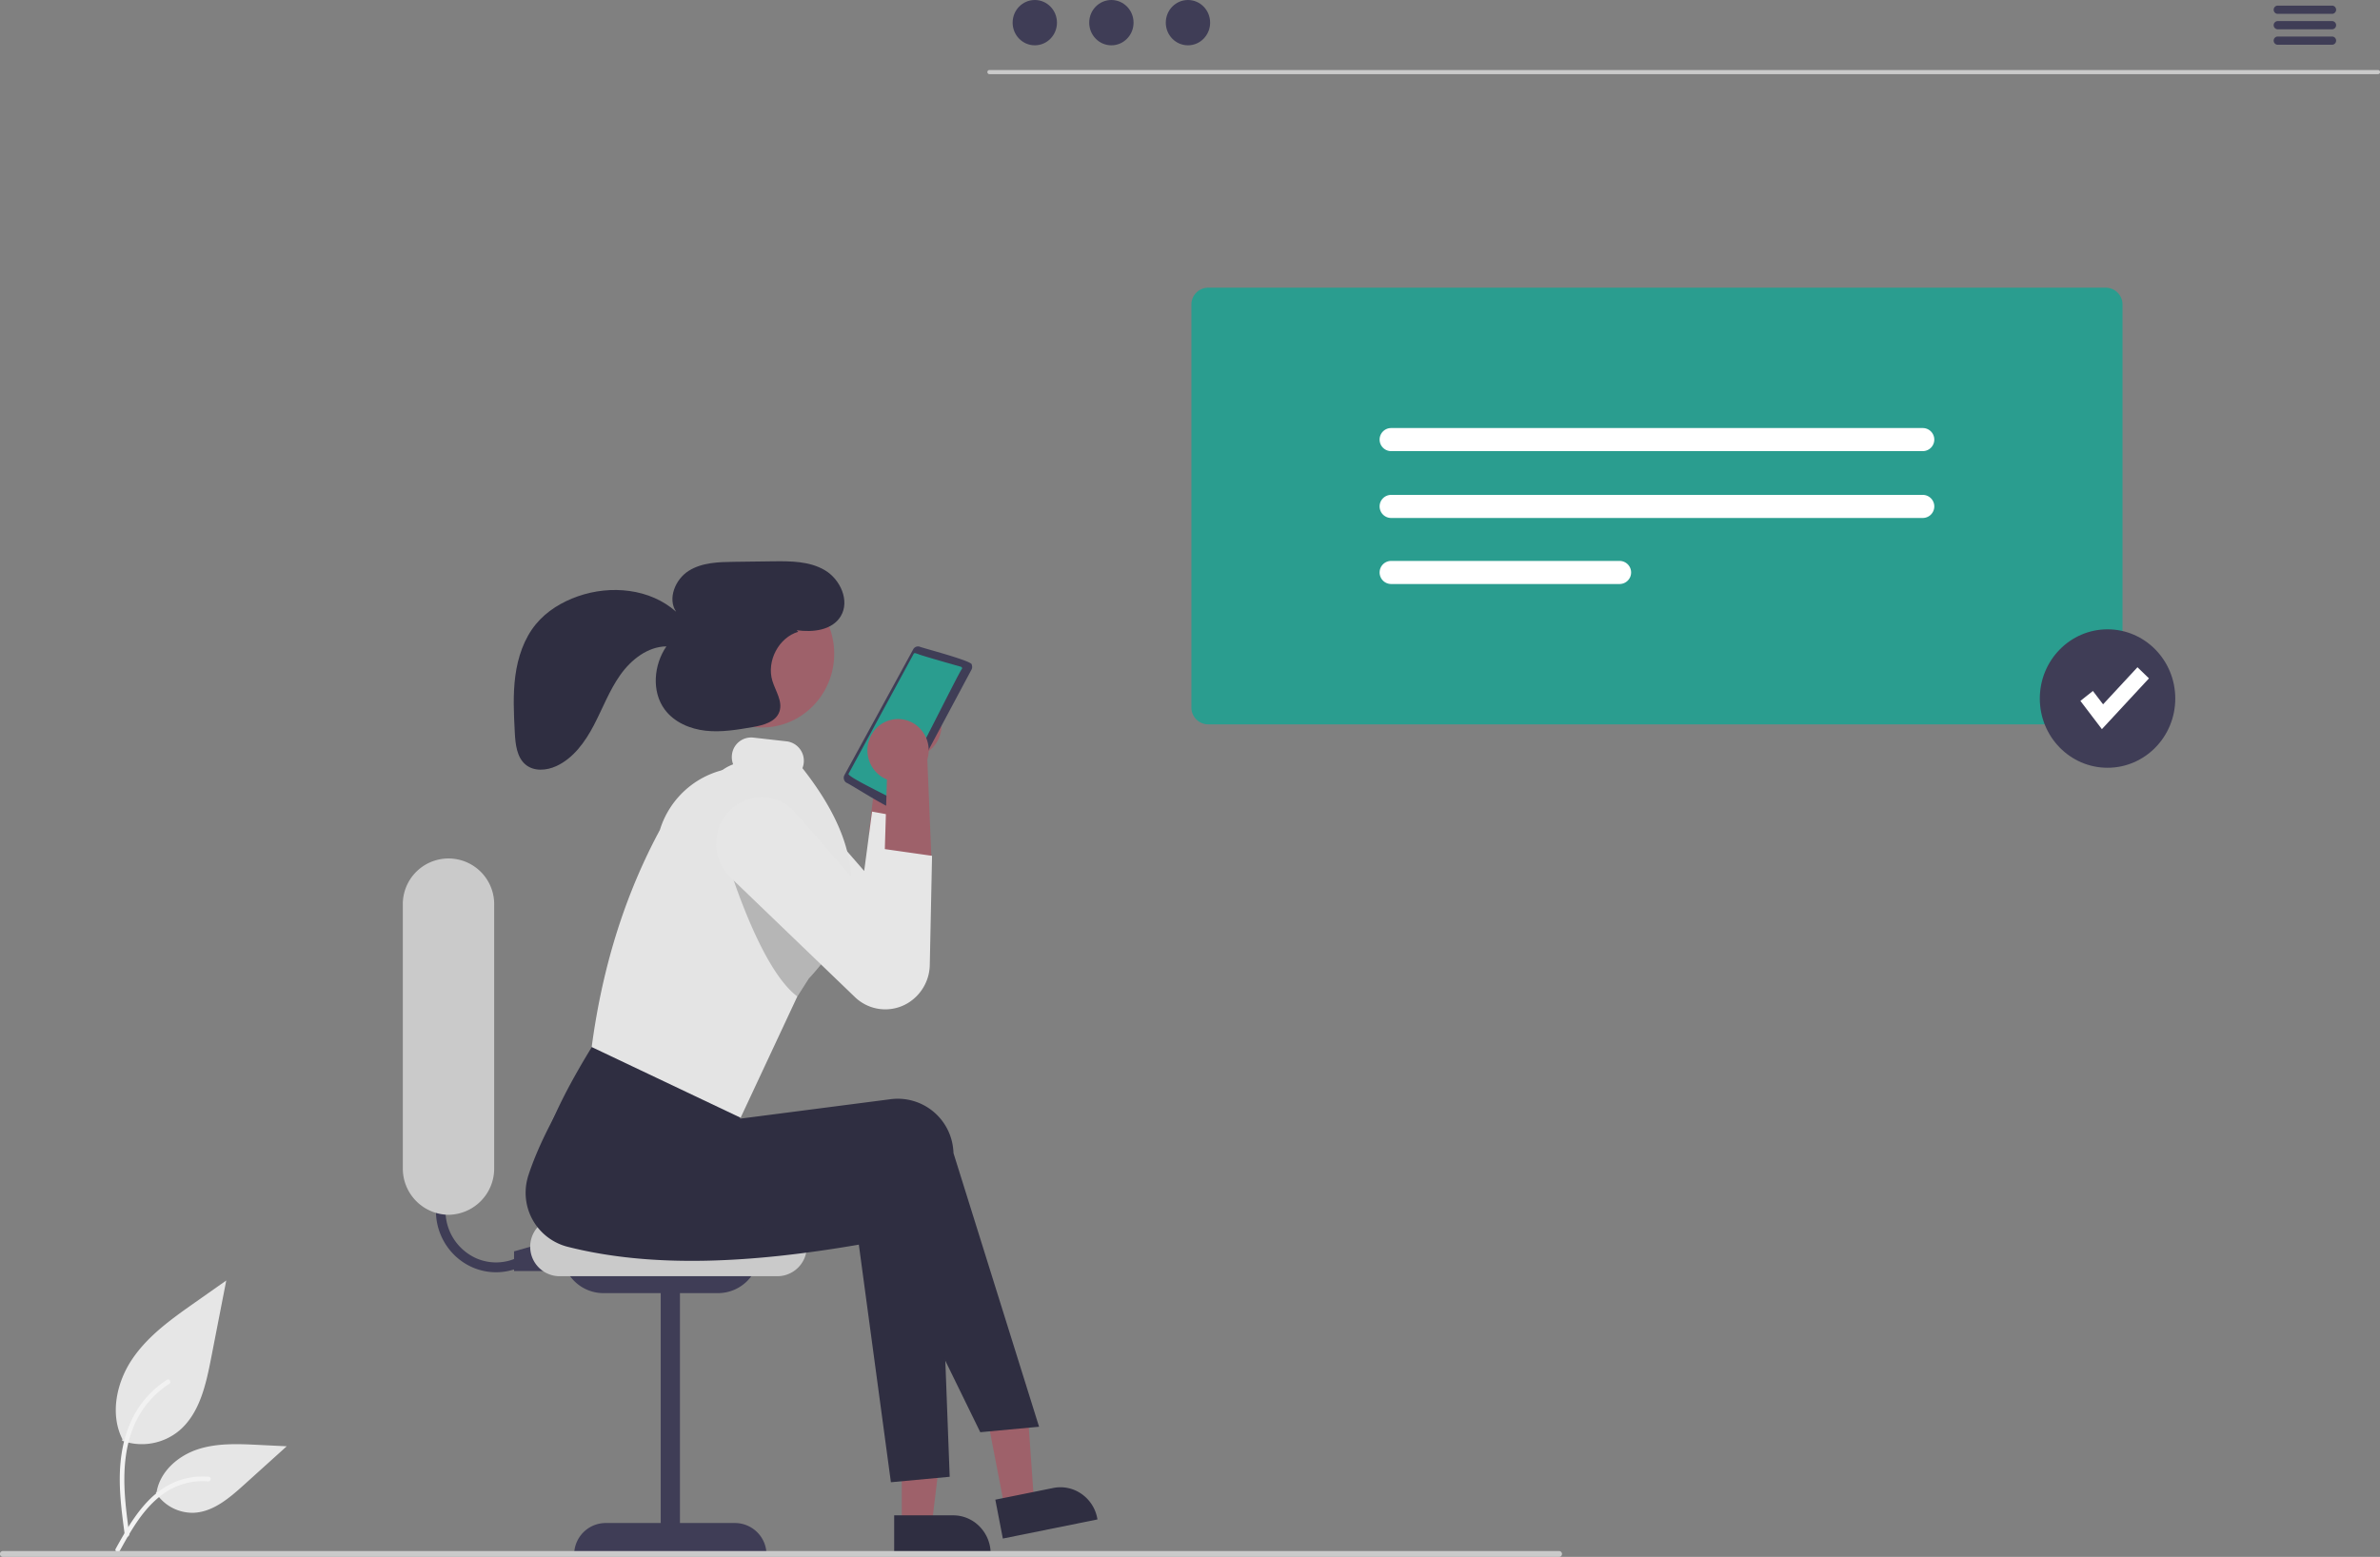 <svg id="a08b3204-680e-40e7-83fa-03cd13887cd3" data-name="Layer 1" xmlns="http://www.w3.org/2000/svg" width="984.05" height="643.915" viewBox="0 0 984.05 643.915"><rect x="0" y="0" width="984.05" height="643.915" fill="#808080" stroke="none"/><path d="M158.446,723.914a24.176,24.176,0,0,0,23.753-4.277c8.32-7.138,10.928-18.899,13.05-29.788q3.139-16.105,6.278-32.209l-13.143,9.251c-9.451,6.653-19.116,13.519-25.66,23.156s-9.401,22.791-4.143,33.218" transform="translate(-107.975 -128.042)" fill="#e6e6e6"/><path d="M159.569,762.91c-1.33-9.905-2.698-19.938-1.765-29.949.829-8.891,3.482-17.576,8.884-24.696a40.516,40.516,0,0,1,10.31-9.551c1.031-.665,1.98,1.005.953,1.668a38.871,38.871,0,0,0-15.112,18.64c-3.29,8.555-3.818,17.88-3.251,26.968.343,5.496,1.07,10.955,1.802,16.408a1.004,1.004,0,0,1-.66,1.188.948.948,0,0,1-1.162-.674Z" transform="translate(-107.975 -128.042)" fill="#f2f2f2"/><path d="M172.382,745.383a17.994,17.994,0,0,0,15.777,8.324c7.986-.388,14.645-6.086,20.638-11.496l17.728-16.001-11.733-.574c-8.438-.413-17.093-.798-25.13,1.862s-15.448,9.062-16.918,17.566" transform="translate(-107.975 -128.042)" fill="#e6e6e6"/><path d="M155.81,768.604c6.403-11.581,13.829-24.453,27.099-28.567a29.613,29.613,0,0,1,11.398-1.203c1.21.107.908,2.014-.3,1.907a27.633,27.633,0,0,0-18.19,4.92c-5.129,3.569-9.122,8.53-12.502,13.792-2.07,3.223-3.925,6.582-5.78,9.938-.593,1.072-2.325.298-1.726-.786Z" transform="translate(-107.975 -128.042)" fill="#f2f2f2"/><path d="M495.949,422.448a13.084,13.084,0,0,1-5.793,17.332,12.535,12.535,0,0,1-1.933.761l-2.167,45.7-18.773-14.035,4.936-41.246a13.036,13.036,0,0,1,6.776-14.435A12.545,12.545,0,0,1,495.949,422.448Z" transform="translate(-107.975 -128.042)" fill="#9e616a"/><polygon points="415.412 623.676 427.548 621.225 424.075 572.205 406.163 575.822 415.412 623.676" fill="#9e616a"/><path d="M519.509,748.293l23.9-4.827.001-0a15.152,15.152,0,0,1,11.651,2.386,15.788,15.788,0,0,1,6.589,10.109l.098.506-39.132,7.904Z" transform="translate(-107.975 -128.042)" fill="#2f2e41"/><polygon points="372.864 630.858 385.235 630.858 391.12 582.079 372.862 582.079 372.864 630.858" fill="#9e616a"/><path d="M477.684,754.772l24.362-.001h.001a15.256,15.256,0,0,1,10.978,4.648,15.947,15.947,0,0,1,4.548,11.223v.516l-39.888.002Z" transform="translate(-107.975 -128.042)" fill="#2f2e41"/><path d="M313.066,654.233c-13.732-.007-24.858-11.392-24.851-25.43a25.907,25.907,0,0,1,1.954-9.865l3.662,1.584a21.53,21.53,0,0,0,11.137,27.97,20.467,20.467,0,0,0,15.841.16l1.476,3.775A24.261,24.261,0,0,1,313.066,654.233Z" transform="translate(-107.975 -128.042)" fill="#3f3d56"/><polygon points="243.362 525.682 212.546 525.682 212.546 517.553 237.397 510.439 243.362 525.682" fill="#3f3d56"/><path d="M340.402,645.595h81.512a17.09,17.09,0,0,1-16.899,17.275H357.301a17.09,17.09,0,0,1-16.899-17.275Z" transform="translate(-107.975 -128.042)" fill="#3f3d56"/><path d="M429.6,655.873H339.141a12.197,12.197,0,0,1,0-24.389h90.458a12.197,12.197,0,0,1,0,24.389Z" transform="translate(-107.975 -128.042)" fill="#cacaca"/><path d="M488.013,467.248l-.173,8.212-.767,36.889A18.574,18.574,0,0,1,468.308,530.75a18.174,18.174,0,0,1-12.06-4.953L404.831,476.345a19.409,19.409,0,0,1,1.301-29.402,18.48,18.48,0,0,1,25.196,2.257l33.957,39.059,3.262-24.545Z" transform="translate(-107.975 -128.042)" fill="#e6e6e6"/><path d="M500.64,738.828l-24.308,2.259-13.259-98.27c-43.706,7.517-84.938,9.925-120.602.832a23.053,23.053,0,0,1-16.486-27.849q.208-.866.482-1.713c4.268-13.023,11.788-26.978,20.591-41.302L405.618,594.247l2.21,9.036,62.462-8.083a23.032,23.032,0,0,1,25.623,20.308q.126,1.017.165,2.042Z" transform="translate(-107.975 -128.042)" fill="#2f2e41"/><path d="M537.596,718.133l-24.308,2.259-44.075-90.14c-43.706,7.517-84.938,9.925-120.602.832a23.053,23.053,0,0,1-16.486-27.849q.208-.866.482-1.713c4.268-13.023,11.788-26.978,20.591-41.302l67.952,5.718-7.182,24.78,62.462-8.083a23.032,23.032,0,0,1,25.623,20.308q.126,1.017.165,2.042Z" transform="translate(-107.975 -128.042)" fill="#2f2e41"/><ellipse cx="315.087" cy="270.382" rx="29.833" ry="30.497" fill="#9e616a"/><path d="M457.129,448.606a2.393,2.393,0,0,0,.878,3.204c.798.099,19.544,12.189,20.079,10.805a2.313,2.313,0,0,0,1.392-1.138l30.17-56.474a2.398,2.398,0,0,0,.109-2.029c.834-1.455-20.797-7.036-21.535-7.473a2.273,2.273,0,0,0-2.673,1.11Z" transform="translate(-107.975 -128.042)" fill="#3f3d56"/><path d="M505.315,403.813s-18.105-5.097-17.8-5.314c-.491-.02-1.479-.728-1.794.001l-26.872,49.528c-1.155,1.08,17.839,9.899,17.999,10.423,1.5.944,28.029-53.434,28.847-53.713a.652.652,0,0,0-.255-.873A.623.623,0,0,0,505.315,403.813Z" transform="translate(-107.975 -128.042)" fill="#2a9d8f"/><path d="M439.759,445.748a8.271,8.271,0,0,0,.524-2.121,8.089,8.089,0,0,0-7.036-8.969l-13.87-1.557a7.996,7.996,0,0,0-8.773,7.193,8.238,8.238,0,0,0,1.238,5.316,36.628,36.628,0,0,0-31.015,25.661c-13.703,25.468-23.567,54.925-28.208,89.817l61.574,29.24,23.451-50.16,4.719-7.405c.919-.978,1.798-1.953,2.63-2.947a65.248,65.248,0,0,0,11.526-18.556,48.727,48.727,0,0,0,3.364-15.24C460.821,479.298,452.978,462.539,439.759,445.748Z" transform="translate(-107.975 -128.042)" fill="#e4e4e4"/><path d="M456.518,511.26a65.257,65.257,0,0,1-11.526,18.557c-.832.993-1.711,1.969-2.63,2.947l-4.719,7.405c-17.396-13.039-31.491-64.381-31.491-64.381l19.628-3.818Z" transform="translate(-107.975 -128.042)" opacity="0.2" style="isolation:isolate"/><path d="M468.401,431.771A13.115,13.115,0,0,0,472.83,449.518a12.584,12.584,0,0,0,1.867.916l-1.389,45.731,19.804-12.467-1.717-41.516a13.078,13.078,0,0,0-5.633-14.94A12.516,12.516,0,0,0,468.401,431.771Z" transform="translate(-107.975 -128.042)" fill="#9e616a"/><path d="M471.567,478.903l21.778,3.097L492.409,527.1a18.87,18.87,0,0,1-9.225,15.903h0a18.081,18.081,0,0,1-21.597-2.452l-51.417-49.456a19.495,19.495,0,0,1-1.437-26.77h0a18.489,18.489,0,0,1,26.489-1.814,18.969,18.969,0,0,1,1.448,1.442l33.951,39.057Z" transform="translate(-107.975 -128.042)" fill="#e6e6e6"/><path d="M293.415,630.468a19.123,19.123,0,0,1-18.887-19.308V502.426a18.892,18.892,0,1,1,37.774,0V611.16A19.122,19.122,0,0,1,293.415,630.468Z" transform="translate(-107.975 -128.042)" fill="#cacaca"/><path d="M411.974,757.949H389.11V658.413h-7.952v99.535H358.295a13.069,13.069,0,0,0-12.923,13.211v0h79.524v-0A13.069,13.069,0,0,0,411.974,757.949Z" transform="translate(-107.975 -128.042)" fill="#3f3d56"/><path d="M449.007,363.864c-6.374-3.75-14.133-3.759-21.487-3.665q-7.992.102-15.984.204c-6.467.082-13.294.266-18.804,3.73s-8.848,11.446-5.21,16.914c-10.818-9.61-27.021-11.128-40.581-6.387-6.636,2.32-12.916,6.085-17.424,11.578-4.896,5.967-7.445,13.65-8.47,21.368-1.025,7.718-.624,15.55-.223,23.328.253,4.891.807,10.406,4.571,13.435,3.473,2.794,8.562,2.372,12.596.526,7.033-3.221,11.895-9.97,15.53-16.917,3.635-6.947,6.406-14.417,10.931-20.794,4.526-6.377,11.353-11.71,19.06-11.802-5.24,7.601-6.197,18.647-.72,26.072,3.939,5.339,10.51,8.111,17.015,8.815,6.504.704,13.051-.415,19.5-1.53,4.367-.755,9.503-2.142,10.948-6.422,1.417-4.197-1.622-8.435-2.922-12.671-2.509-8.175,2.639-17.947,10.697-20.304l-.657-.648c6.673.951,14.665.069,18.217-5.783C459.47,376.52,455.381,367.615,449.007,363.864Z" transform="translate(-107.975 -128.042)" fill="#2f2e41"/><path d="M1091.192,158.708H517.073a.852.852,0,0,1,0-1.704h574.118a.852.852,0,0,1,0,1.704Z" transform="translate(-107.975 -128.042)" fill="#cacaca"/><ellipse cx="427.854" cy="9.37" rx="9.166" ry="9.37" fill="#3f3d56"/><ellipse cx="459.518" cy="9.37" rx="9.166" ry="9.37" fill="#3f3d56"/><ellipse cx="491.182" cy="9.37" rx="9.166" ry="9.37" fill="#3f3d56"/><path d="M1072.22,133.774h-22.498a1.704,1.704,0,0,1,0-3.407h22.498a1.704,1.704,0,0,1,0,3.407Z" transform="translate(-107.975 -128.042)" fill="#3f3d56"/><path d="M1072.22,140.163h-22.498a1.704,1.704,0,0,1,0-3.407h22.498a1.704,1.704,0,0,1,0,3.407Z" transform="translate(-107.975 -128.042)" fill="#3f3d56"/><path d="M1072.22,146.551h-22.498a1.704,1.704,0,0,1,0-3.407h22.498a1.704,1.704,0,0,1,0,3.407Z" transform="translate(-107.975 -128.042)" fill="#3f3d56"/><path d="M978.689,427.633H607.45a6.961,6.961,0,0,1-6.875-7.028V254.055a6.961,6.961,0,0,1,6.875-7.028H978.689a6.961,6.961,0,0,1,6.875,7.028V420.605A6.961,6.961,0,0,1,978.689,427.633Z" transform="translate(-107.975 -128.042)" fill="#2a9d8f"/><path d="M683.053,305.079a4.773,4.773,0,0,0,0,9.543h220.033a4.773,4.773,0,0,0,0-9.543Z" transform="translate(-107.975 -128.042)" fill="#fff"/><path d="M683.053,332.726a4.773,4.773,0,0,0,0,9.543h220.033a4.773,4.773,0,0,0,0-9.543Z" transform="translate(-107.975 -128.042)" fill="#fff"/><path d="M683.053,360.038a4.773,4.773,0,0,0,0,9.543H777.734a4.773,4.773,0,0,0,0-9.543H683.053Z" transform="translate(-107.975 -128.042)" fill="#fff"/><ellipse cx="871.398" cy="288.909" rx="28.004" ry="28.628" fill="#3f3d56"/><polygon points="869.063 301.568 860.175 289.885 865.344 285.775 869.552 291.306 883.769 275.965 888.524 280.569 869.063 301.568" fill="#fff"/><path d="M752.6,771.958H109.158a1.21,1.21,0,0,1,0-2.42H752.6a1.21,1.21,0,0,1,0,2.42Z" transform="translate(-107.975 -128.042)" fill="#cacaca"/></svg>